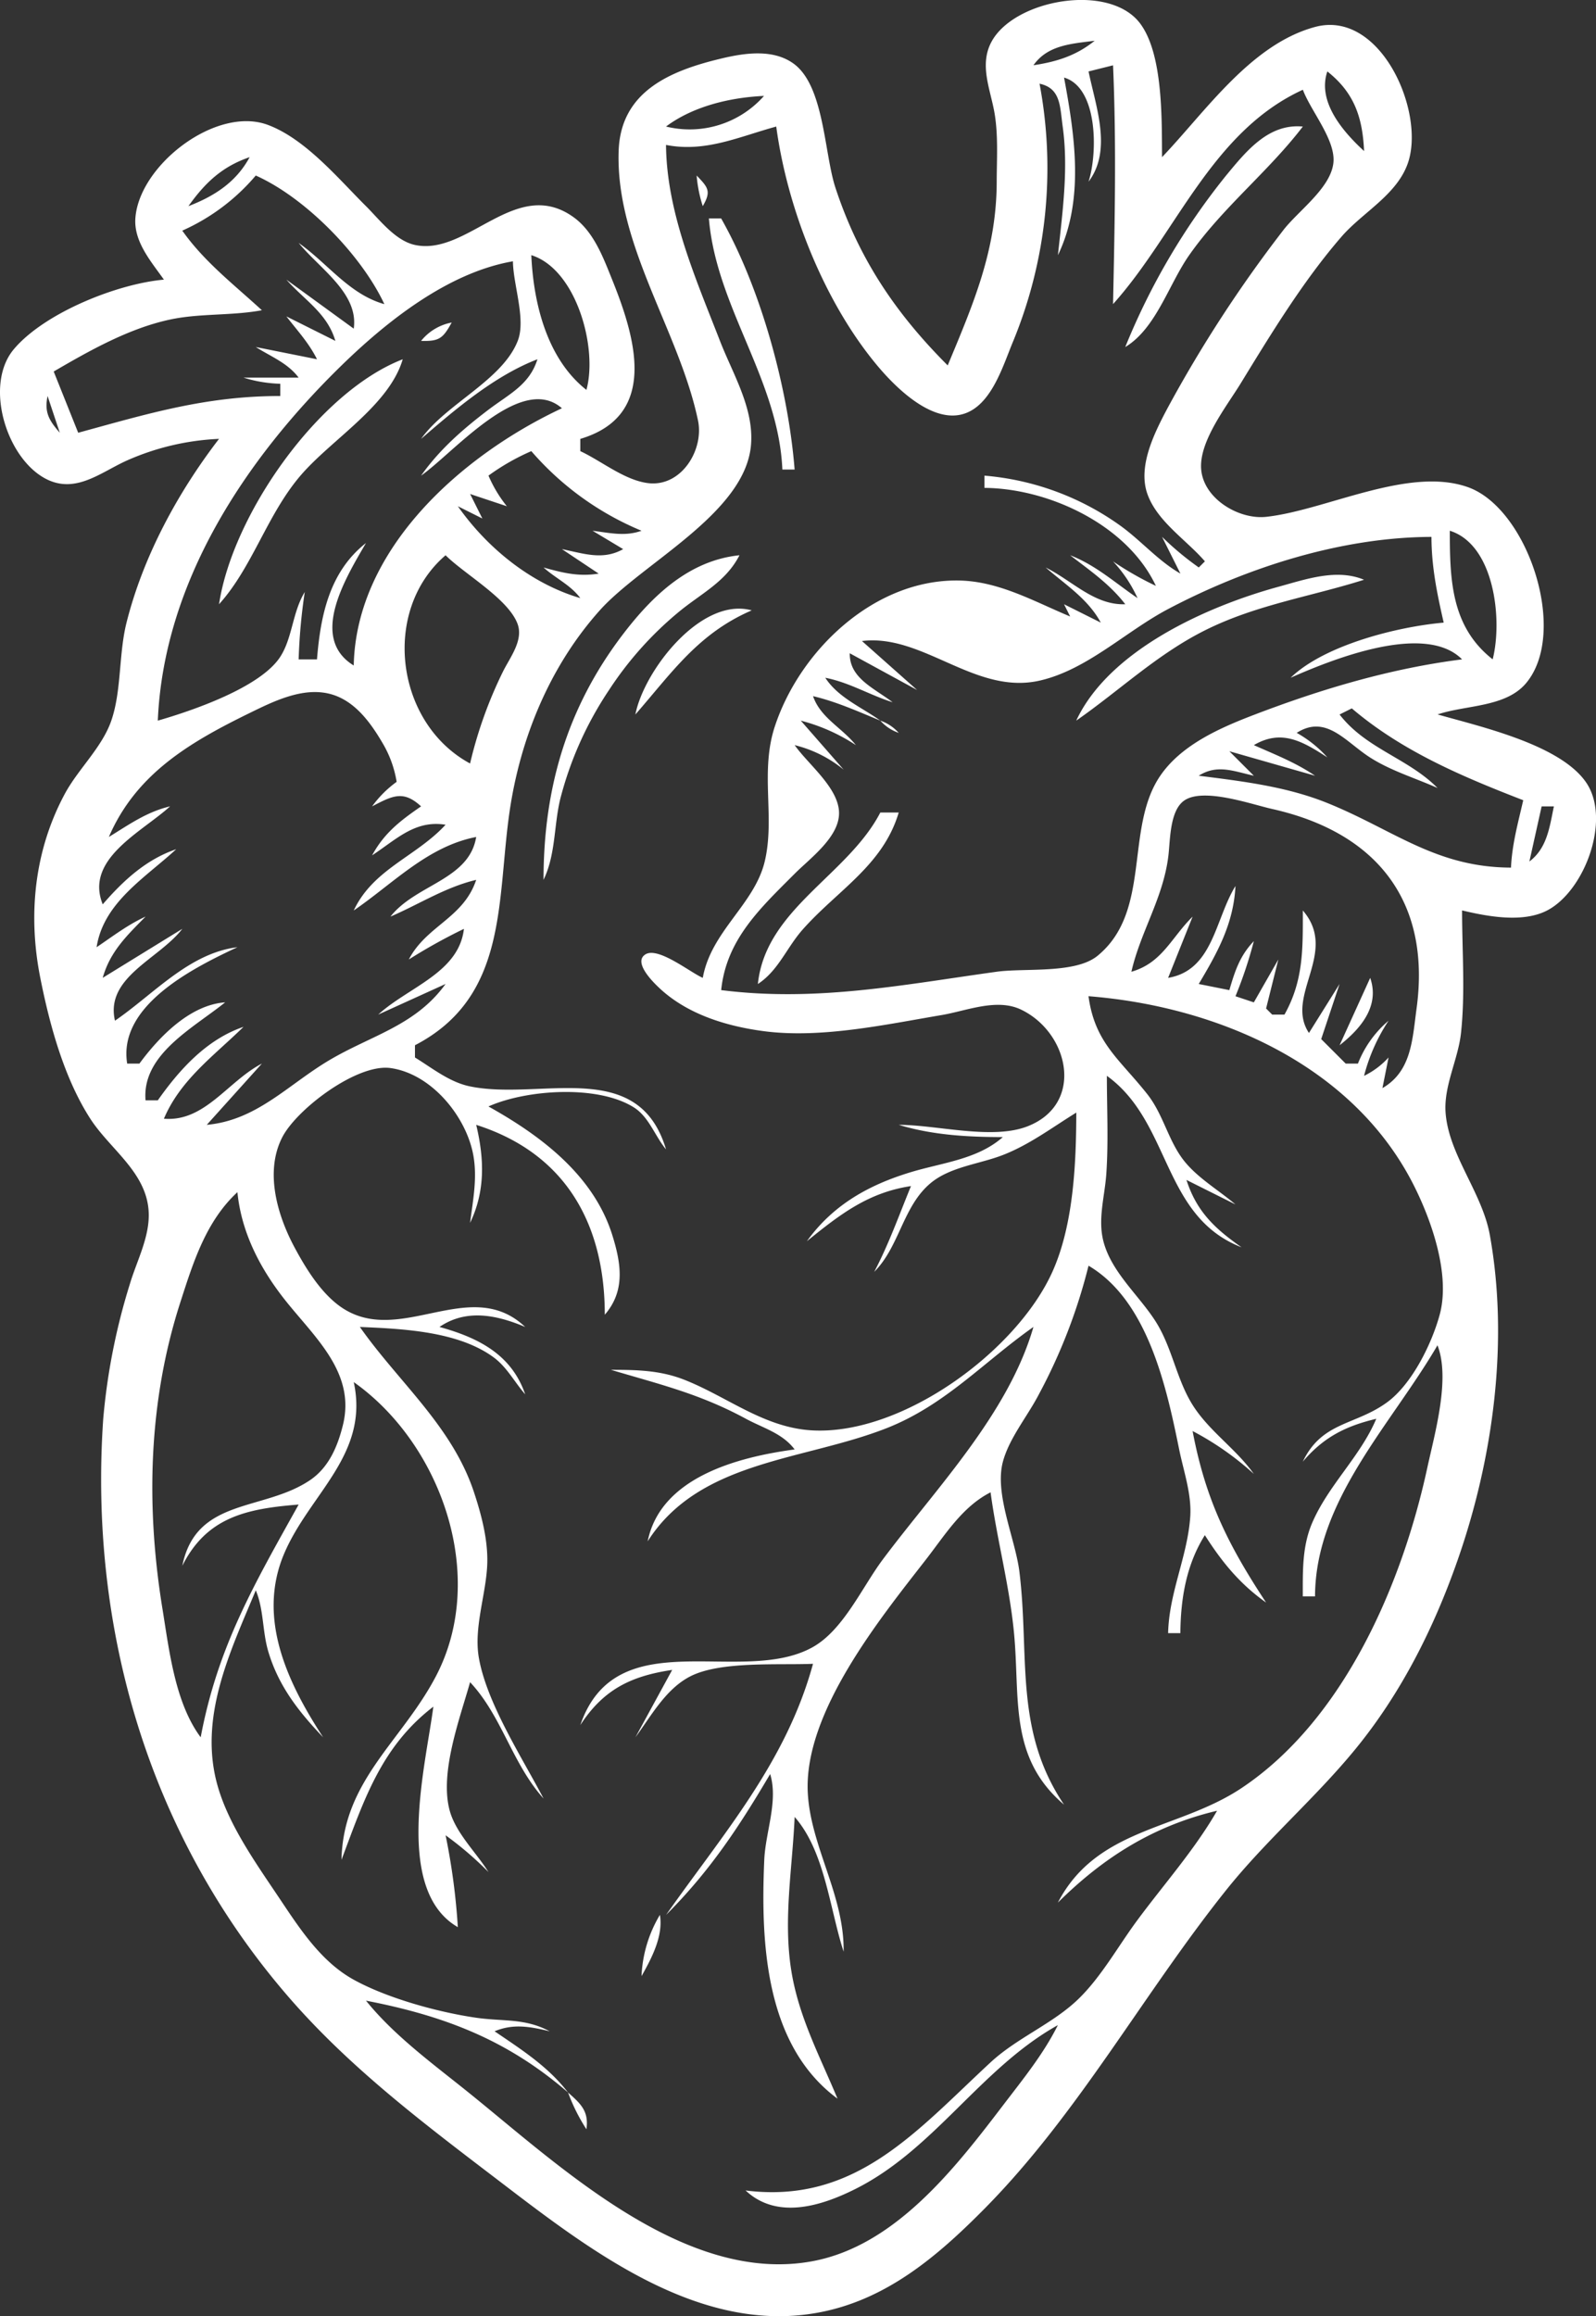 <svg xmlns="http://www.w3.org/2000/svg" width="310.213" height="450.108" viewBox="0 0 310.213 450.108"><rect x="0" y="0" width="310.213" height="450.108" fill="#333333" stroke="none"/><path d="M185.054,73.74c-10.167-10.174-17.287-20.77-21.814-34.514-2.2-6.686-2.17-19.767-8.116-24.11-4.017-2.934-9.606-2.08-14.106-1C131.107,16.483,121.48,20.5,121.1,32.085c-.607,18.3,11.777,34.939,15.426,52.367,1.195,5.712-3.26,13.016-9.784,12.156-4.555-.6-8.984-4.288-13.092-6.205v-2.38c15.2-4.529,10.789-19.543,6.188-30.944-1.76-4.363-3.594-9.377-7.6-12.208C101.112,37,91.747,52.548,81.511,50.335c-3.827-.827-6.892-4.924-9.521-7.54-5.389-5.36-11.747-13.04-19.042-15.78-10.073-3.782-25.086,7.822-25.783,18.16-.307,4.555,3.089,8.421,5.55,11.9-9.032.794-23.144,6.411-29.142,13.483-5.954,7.02-1.387,21.654,6.548,25.4C15.785,98.627,20.6,94.414,25.574,92.2a49.328,49.328,0,0,1,17.852-4.183c-8.044,10.466-14.746,22.843-17.977,35.7-1.534,6.1-.953,13.223-2.956,19.042-1.8,5.232-6.447,9.407-9.064,14.282-5.914,11.017-7.172,23.476-4.746,35.7,1.816,9.152,4.621,19.464,9.713,27.374,3.789,5.885,10.8,10.3,11.34,17.852.354,4.925-2.27,9.684-3.64,14.282a123.664,123.664,0,0,0-5.176,26.183c-2.8,40.715,8.8,80.645,35.6,111.874,11.86,13.821,26.047,24.567,40.464,35.567,18.57,14.168,41.564,32.451,66.649,25.387,11.434-3.219,20.394-11.049,28.559-19.3,18.2-18.385,30.858-41.736,46.955-61.888,7.766-9.722,17.238-17.792,25.1-27.374,8.948-10.91,15.328-23.621,19.959-36.895,6.884-19.734,9.953-42.409,6.224-63.078-1.489-8.261-8.012-15.608-8.6-23.8-.374-5.2,2.447-10.327,3-15.472.839-7.806.207-15.956.207-23.8,4.949,1.178,11.866,2.484,16.611-.033,7.253-3.847,12.4-17.685,7.5-24.835-5.065-7.385-20.605-10.854-28.871-13.217,5.519-1.869,13.277-1.342,17.241-6.127,8.229-9.934.286-33.858-11.291-38.018s-27.695,4.493-39.274,5.746c-5.264.57-12.136-3.466-12.625-9.208-.464-5.441,4.951-12.272,7.64-16.661,5.934-9.688,12.171-19.963,19.624-28.559,4.143-4.776,10.752-8.11,12.908-14.3,3.455-9.927-5.293-29.891-18.026-26.472-12.5,3.357-21.335,16.5-29.754,25.3-.06-7.218.232-20.044-4.285-26.008-5.991-7.912-24.332-4.653-28.826,3.52-2.533,4.606-.171,9.454.589,14.157.694,4.285.394,8.766.387,13.092-.021,13.3-4.519,23.689-9.521,35.7m28.564-63.078c-3.58,2.888-7.377,4.082-11.9,4.761,2.758-3.919,7.344-4.171,11.9-4.761m3.57,4.761c.672,15.671.323,30.764,0,46.416,12.274-13.673,19.1-33.506,36.895-41.655,1.542,4.158,6.466,9.823,5.925,14.282-.6,4.935-6.921,9.317-9.794,13.092a254.978,254.978,0,0,0-22.445,34.514c-2.486,4.692-5.831,11.249-3.907,16.662,1.9,5.355,7.574,8.924,11.179,13.092l-1.19,1.19a57.588,57.588,0,0,1-7.141-5.951l3.57,7.141c-4.414-2.524-7.726-6.518-11.9-9.47A52.8,52.8,0,0,0,192.2,95.163v2.38c12.57.105,27.763,7.216,33.324,19.042a62.024,62.024,0,0,1-8.331-4.761,26.4,26.4,0,0,1,4.761,7.141c-4.371-2.985-8.114-6.4-13.092-8.331,3.9,3.01,7.692,5.608,10.711,9.521-6,.214-10.235-4.533-15.472-7.141,3.911,3.387,8.238,6.122,10.711,10.711l-7.141-3.57,1.19,2.38c-6.908-2.872-13.732-6.8-21.423-6.986-16.574-.408-31.143,13.571-36,28.409-2.889,8.815.094,17.645-1.945,26.183-1.992,8.347-10.42,13.538-12.038,22.613-2.385-1.007-8.657-6.1-11.145-4.562-2.551,1.576,1.773,5.687,2.86,6.689,5.433,5.015,13,7.3,20.186,8.241,11.1,1.445,23.559-1.282,34.514-3.133,4.859-.82,10.723-3.34,15.467-1.053,9.383,4.52,12.359,18.38,1.19,22.689-6.886,2.656-17.588-.307-24.988-.307,6.549,1.99,13.409,2.376,20.233,2.38-4.919,4.336-11.712,4.957-17.852,6.809-8.225,2.482-15.16,6.377-20.233,13.424,6.38-5.16,11.892-9.462,20.233-10.711-2.284,5.569-4.338,11.343-7.141,16.662,4.925-4.915,5.556-12.742,10.965-17.242,3.837-3.191,9.484-3.688,14.028-5.453,5.2-2.02,9.571-5.345,14.282-8.249-.027,9.89-.534,21.813-4.648,30.944-6.935,15.4-29.06,31.671-46.529,30.819-9.446-.461-16.543-6.5-24.993-9.837-4.718-1.864-9.287-1.936-14.282-1.94,9.506,2.836,17.229,4.642,26.183,9.487,3.451,1.867,7.155,2.831,9.521,5.985-11.065,1.491-26.052,5.416-28.564,17.852,10.054-15.775,30.249-15.624,46.416-21.975,11.385-4.471,18.853-12.842,28.564-19.68-4.89,16.942-18.971,31.383-29.309,45.226-4,5.358-7.657,13.718-13.661,17.034-13.839,7.642-38.112-5.277-45.1,15.1,4.482-6.883,9.8-9.522,17.852-10.711l-7.141,13.092c3.079-4.186,5.91-9.433,10.716-11.868,5.873-2.978,17.172-2.129,23.8-2.414-5.226,19.146-17.438,32.989-28.564,48.8,8.517-8.518,14.159-17.075,20.233-27.374,1.607,5.226-.9,11.229-1.144,16.662-.7,16.078.127,36,14.235,46.416-3.47-8.337-7.573-15.936-9-24.993-1.567-9.96.242-19.832.668-29.754,5.869,6.658,6.812,17.856,9.521,26.183.159-10.979-6.453-20.471-6.968-30.944-.764-15.537,14.021-33.753,22.945-45.226,3.754-4.825,7.068-10.289,12.587-13.092,1.237,9.182,3.675,18.1,4.558,27.374,1.2,12.62-1.074,24.159,9.724,33.324C197.914,338.942,201,324.527,199,308.2c-.787-6.405-4.9-15.135-3.211-21.423,1.232-4.594,4.815-8.88,6.992-13.092a107.505,107.505,0,0,0,9.651-24.993c11.515,6.771,15.155,23.6,17.615,35.7.865,4.256,2.458,8.711,2.153,13.092-.539,7.738-4.129,14.753-4.3,22.613h2.38c.056-6.7,1.148-13.3,4.761-19.042,3.326,5.233,6.814,9.5,11.9,13.092-7.409-11.249-11.779-20.037-14.282-33.324a56.82,56.82,0,0,1,11.9,8.331c-3.428-4.826-8.518-8.192-11.73-13.138-3.329-5.128-4.081-11.414-7.436-16.616-3.253-5.042-8.543-9.5-10.075-15.472-1.113-4.332.274-8.755.57-13.092.432-6.305.107-12.724.107-19.042,12.518,9.03,10.7,27.321,26.183,33.324-5.187-3.619-8.75-6.965-10.711-13.092l9.521,4.761c-3.257-2.778-7.394-5.163-10.045-8.55-3.028-3.872-3.98-8.942-7.081-12.868-5.4-6.841-10.206-9.95-11.437-19.047,25.075,1.979,51.51,13.364,63.3,36.895,3.443,6.871,7.06,17.275,4.962,24.993-1.536,5.651-5.379,13.461-10.169,16.986-6.215,4.575-12.692,3.729-16.442,11.578,4.019-4.732,8.282-6.905,14.282-8.331-3.108,7.349-9.3,12.874-12.459,20.233-1.964,4.583-1.82,9.4-1.823,14.282h2.38c.051-18.643,14.773-33.326,23.8-48.8,2.534,6.492-.522,17.081-1.978,23.8-4.883,22.547-16.174,48.947-36.107,62.243-12.278,8.189-28.092,7.624-35.7,22.258,8.9-8.83,18.641-14.936,30.944-17.852-4.386,7.623-10.392,14.345-15.61,21.423-3.629,4.924-6.816,10.7-11.186,15.008-4.992,4.921-12,7.617-17.239,12.473-14.507,13.438-26.271,27.569-47.606,24.886,6.08,5.7,14.633,3.087,21.423-.33,15.316-7.707,24.341-23.48,39.275-31.8-2.794,5.612-6.777,10.495-10.573,15.472-9.34,12.242-20.975,27.358-37.033,30.387C134.124,446.8,109.819,423.8,92.222,409.6,85.293,404,77.588,398.453,71.99,391.511c15.215,2.95,27.409,7.585,39.275,17.852-3.871-5.046-9.057-8.348-14.282-11.9,3.669-1.526,6.894-.908,10.711,0-4.845-2.585-9.014-1.872-14.282-2.63-7.372-1.061-17.264-3.782-23.8-7.387-6.485-3.574-10.654-10.17-14.675-16.166-4.353-6.491-9.582-13.841-11.76-21.423-3.836-13.35,2.411-26.106,7.392-38.085,1.58,3.756,1.259,7.95,2.433,11.9,1.992,6.707,5.9,11.677,10.659,16.662-6.806-10.432-12.948-23.074-7.572-35.7,4.961-11.656,16.584-19.239,13.522-33.324,17.017,12.021,26.116,37.76,15.99,57.127-6.629,12.679-18.041,20.265-18.37,35.7,4.31-11.421,7.657-21.951,17.852-29.754-1.475,11.42-7.775,35.6,4.761,42.846a128.05,128.05,0,0,0-2.38-17.852,65.715,65.715,0,0,1,8.331,7.141c-2.364-3.784-6.328-7.556-7.524-11.9-2.029-7.369,1.957-17.906,3.953-24.993,6.213,6.636,8.144,15.771,14.282,22.613-4.173-7.965-11.048-18.552-12.58-27.374-1-5.763,1.325-12.074,1.62-17.852.243-4.759-1.074-9.794-2.558-14.282-4.266-12.9-14.624-21.357-22.186-32.134,8.29.356,19.091.818,26.013,5.914,2.574,1.9,4.056,4.819,6.122,7.178-2.655-7.743-9.116-11.011-16.662-13.092,5.215-3.562,11.121-2.339,16.662,0-10.887-10.329-24.878,4.49-36.372-4.285-3.6-2.75-6.356-7.248-8.468-11.187-3.323-6.2-5.827-14.652-2.388-21.375,2.806-5.485,14.542-14.37,21.044-13.464,8.041,1.119,14.785,9.526,16.108,16.987.791,4.457-.078,8.673-.636,13.092,2.974-6.179,2.759-12.451,1.19-19.042,17.54,5.589,24.991,19.479,24.993,36.895,3.992-4.611,3.21-9.87,1.458-15.472C116.229,231.12,106,223.434,95.793,217.748c7.279-3.268,21.232-4.281,28.292.2,2.922,1.852,4.07,5.57,6.222,8.136-5.368-18.02-24.346-9.416-38.085-12.234-4-.82-7.3-3.525-10.711-5.619v-2.38c18.1-9.391,15.894-28.039,18.362-45.226,2.065-14.379,7.825-28.4,17.55-39.275,8.2-9.175,28.26-18.813,29.4-32.134.611-7.144-3.531-13.8-6.029-20.233-4.7-12.1-10.378-24.956-10.486-38.085,7.671,1.5,14.145-1.585,21.423-3.57,2.145,15.917,9.277,34.03,19.6,46.4,3.4,4.079,10.078,10.794,16.087,9.618,6.028-1.179,8.338-9.506,10.391-14.362a88.5,88.5,0,0,0,5.1-49.986c4.142.888,3.951,4.4,4.5,8.331,1.154,8.317-.062,16.771-.926,24.993,5.176-10.74,3.292-23.2,1.19-34.514,6.608,1.933,6.551,14.679,4.761,20.233,4.632-6.114,1.419-14.547,0-21.423l4.761-1.19m41.655,1.19c5.231,4.134,6.841,8.929,7.141,15.472-4.144-3.8-9.147-9.62-7.141-15.472M149.35,21.373a19.275,19.275,0,0,1-19.042,5.951c5.295-3.961,12.5-5.652,19.042-5.951m70.219,48.8c5.991-3.613,8.456-12.189,12.425-17.852,6.5-9.273,15.342-16.171,22.089-24.993-6.63-.622-10.923,4.674-14.92,9.521a132.074,132.074,0,0,0-19.595,33.324M49.377,33.275c-2.608,4.839-6.826,7.569-11.9,9.521,3.237-4.553,6.569-7.708,11.9-9.521M75.56,61.838c-6.831-1.917-10.988-7.9-16.662-11.9C63,54.963,70.6,59.73,69.609,66.6L56.518,57.078c3.592,4.052,7.945,6.532,9.521,11.9l-9.521-4.761c2.157,2.791,4.384,5.171,5.951,8.331l-11.9-2.38c3,1.895,6.216,3.117,8.331,5.951H48.187a26.407,26.407,0,0,0,7.141,1.19v2.38c-14.437,0-25.574,3.394-39.275,7.141l-4.761-11.9c6.968-4.067,14.65-8.4,22.613-10.1,5.837-1.245,11.937-.708,17.852-1.806-5.431-5-11.189-9.4-15.472-15.472A40.049,40.049,0,0,0,50.567,36.845c9.662,4.306,20.542,15.448,24.993,24.993m60.7-24.993a26.285,26.285,0,0,0,1.19,5.951c1.658-2.863,1.1-3.591-1.19-5.951m2.38,8.331c1.406,17.211,13.519,31.3,14.282,48.8h2.38c-1.235-15.628-6.529-35.158-14.282-48.8h-2.38M114.835,78.5c-7.633-5.994-10.3-16.783-10.711-26.183,8.759,2.739,12.956,18.016,10.711,26.183M100.553,53.507c.038,4.557,2.569,11.27.938,15.455C98.5,76.636,87.535,81.216,82.7,88.022c6.687-5.786,14.316-12.281,22.613-15.472-1.553,4.979-5.5,6.75-9.521,9.806C90.829,86.125,86.3,90.067,82.7,95.163c6.338-4.447,19.438-20.041,27.374-13.092-19.364,9.054-39.992,27.207-40.465,49.986-8.742-5.366-1.567-17.016,2.38-23.8-7.054,5.54-8.836,14-9.521,22.613H58.9a110.617,110.617,0,0,1,1.19-13.092c-2.419,3.949-2.38,8.942-4.789,12.628-3.894,5.957-17.168,10.463-23.775,12.366,1.156-26.936,17-50.773,35.7-69.011,8.9-8.676,20.783-18.084,33.324-20.25M82.7,68.979c3.525.1,4.238-.467,5.951-3.57a10.027,10.027,0,0,0-5.951,3.57M43.426,120.156c6.505-7.2,9.332-17.4,15.829-24.993,6.032-7.048,17.233-13.6,19.875-22.613-16.457,6.376-33.11,30.294-35.7,47.606M10.1,79.691l2.38,7.141c-2.11-2.414-3.026-3.971-2.38-7.141M104.124,90.4a57.3,57.3,0,0,0,21.423,15.472c-3.211,1.153-6.142.42-9.521,0l5.951,3.57c-3.917,2.222-7.634.868-11.9,0l7.141,4.761c-3.892.626-6.918-.133-10.711-1.19,2.389,2.151,5.232,3.379,7.141,5.951-9.616-2.829-18.083-9.738-23.8-17.852l4.761,2.38-2.38-4.761,7.141,2.38a25.475,25.475,0,0,1-3.57-5.951,43.55,43.55,0,0,1,8.331-4.761m186.854,40.465c-8.073-6.34-8.33-15.439-8.331-24.993,8.667,2.712,10.285,17.258,8.331,24.993m-11.9-23.8c.017,5.867,1.081,10.976,2.38,16.662-9,.785-23.19,4.362-29.754,10.711,8.163-3.613,26.144-10.817,33.324-3.57-13.907,1.759-27.375,5.777-40.465,10.789-6.6,2.527-14.1,5.821-18.206,11.842-6.953,10.194-1.616,26.314-12.178,34.969-4.325,3.543-14.168,2.345-19.6,3.1-18.27,2.531-35.048,5.91-53.557,3.57,1.009-9.85,7.594-15.909,14.282-22.613,3-3.008,8.735-7.154,8.626-11.9-.109-4.832-6.014-9.369-8.626-13.092a24.1,24.1,0,0,1,9.521,4.761l-8.331-9.521a35.641,35.641,0,0,1,10.711,4.761c-2.781-3.453-6.866-5.29-8.331-9.521,4.593,1.091,8.738,2.975,13.092,4.761-3.748-2.671-8.174-4.457-10.711-8.331,4.663.9,8.589,3.338,13.092,4.761-3.619-2.772-8.418-4.682-8.331-9.521l13.092,7.141L168.392,127.3c11.871-1.465,21.977,10.532,34.514,7.7,9.222-2.084,16.755-9.572,24.993-13.912,15.367-8.1,33.706-13.973,51.177-14.021m-191.615,3.57c3.73,3.7,12.145,8.431,13.982,13.311,1.211,3.219-1.489,6.572-2.83,9.3A83.3,83.3,0,0,0,92.222,151.1c-14.51-7.825-17.306-29.71-4.761-40.465M106.5,173.713c2.345-4.881,2-10.262,3.189-15.472a68.611,68.611,0,0,1,9.544-21.423,67.494,67.494,0,0,1,13.45-15.084c4.4-3.664,9.239-5.888,11.9-11.1-9.819,1.012-16.962,7.888-22.733,15.472C111.021,140.346,106.5,156,106.5,173.713m103.543-30.944c8.42-5.861,15.705-12.875,24.993-17.531,9.951-4.988,20.509-6.541,30.944-9.843-5.334-2.217-11.291-.1-16.662,1.371-13.9,3.808-32.885,12.307-39.275,26m-85.691-1.19c7.14-8.18,12.22-15.747,22.613-20.233-9.863-2.7-20.974,11.762-22.613,20.233M77.94,154.67a21.4,21.4,0,0,0-4.761,4.761c4-2.079,6.062-3.183,9.521,0-4.044,2.786-7.158,5.172-9.521,9.521,4.764-3.135,8.357-6.91,14.282-5.951-5.753,6.232-14.055,8.588-17.852,16.662,7.665-5.24,14.377-12.464,23.8-14.282-1.361,8.343-11.73,9.188-16.662,15.472,5.648-2.433,10.622-5.693,16.662-7.141-2.461,7.449-9.685,8.9-13.092,15.472a108.6,108.6,0,0,1,10.711-5.951c-.98,8.537-10.754,11.273-16.662,16.662l13.092-5.951c-5.851,8.11-14.394,9.948-22.613,14.822-8.053,4.774-14.073,11.675-23.8,12.551l10.711-11.9c-6.632,3.441-11.1,11.377-19.042,10.711,3.214-7.586,9.714-12.213,15.472-17.852-7.124,2.422-12.4,8.236-16.662,14.282h-2.38c-.747-8.919,9.272-14.045,15.472-19.042-6.824.493-12.791,6.643-16.662,11.9h-2.38C23.746,198.185,38.3,190.868,47,186.8c-9.4,1.156-16.294,9.148-23.8,14.282-1.948-8.466,8.549-11.965,13.092-17.852l-15.472,9.521c1.426-5.084,4.662-8.189,8.331-11.9-3.475,1.587-6.352,3.812-9.521,5.951,1.34-8.682,9.391-13.442,15.472-19.042-5.845,1.986-10.279,6.088-14.282,10.711-3.557-8.829,7.6-14.03,13.092-19.042-4.545,1.077-7.95,3.525-11.9,5.951,5.306-12.3,15.755-18.407,27.374-24.092,4.592-2.247,10.2-5.03,15.467-3.743,4.981,1.218,8.164,5.777,10.587,9.977a21.463,21.463,0,0,1,2.51,7.147M263.6,140.388c9.758,8.317,21.461,13.25,33.324,17.852-1.009,4.413-2.173,8.546-2.38,13.092-14.647-.04-22.8-7.342-35.7-12.553-7.944-3.209-16.554-4.232-24.993-5.3,3.581-2.271,6.7-.9,10.711,0L239.8,148.72l16.662,4.761c-3.775-2.573-7.749-4.1-11.9-5.951,5.365-3.146,9.462-.752,14.282,2.38a23.027,23.027,0,0,0-5.951-4.761c5.733-3.653,9.483,1.742,14.282,4.8,4.056,2.583,8.727,3.968,13.092,5.913-5.741-5.8-13.887-7.606-19.042-14.282l2.38-1.19m-91.642,2.38a8.415,8.415,0,0,0,3.57,2.38,8.415,8.415,0,0,0-3.57-2.38m97.593,71.409,1.19-5.951a15.682,15.682,0,0,1-4.761,3.57,35.409,35.409,0,0,1,4.761-10.711,20.859,20.859,0,0,0-5.951,8.331h-2.38l-4.761-4.761,3.57-10.711-5.951,9.521c-4.794-7.227,5.858-15.661-1.19-23.8,0,7.436.152,13.587-3.571,20.233h-2.38l-1.19-1.19,2.38-9.521-4.761,8.331-3.57-1.19a82.692,82.692,0,0,0,3.57-10.711c-2.717,2.86-3.655,5.748-4.761,9.521l-5.951-1.19c3.681-6.177,6.766-11.73,7.141-19.042-3.993,6.489-4.345,16.373-13.092,17.852l4.761-11.9c-4.182,4.12-5.9,8.986-11.9,10.711,1.8-7.859,6.232-14.385,7.2-22.613.356-3.019.257-8.662,3.036-10.632,3.719-2.637,13.074.706,17.138,1.616,20.284,4.546,30.9,17.906,28.058,38.769-.82,6.022-.969,12.2-6.635,15.472m33.324-54.747c-.851,4.108-1.327,8.109-4.761,10.711l2.38-10.711h2.38m-130.917,1.19c-6.339,12.219-22.3,18.746-23.8,33.324,3.991-2.605,5.585-7.064,8.723-10.6,6.745-7.616,15.6-12.444,18.651-22.72h-3.57m95.212,32.134-5.951,13.092c4.156-3.263,7.837-7.637,5.951-13.092M47,234.411c.808,8.067,4.593,15.169,9.635,21.423,5.708,7.08,13.324,13.845,10.878,23.8-1.015,4.132-2.734,8.239-6.359,10.705-9.057,6.159-22.17,3.352-24.865,16.668,4.762-9.489,12.545-11.1,22.613-11.9-8.621,15.485-15.712,27.547-19.042,45.226-4.99-6.7-6.117-16.892-7.434-24.993-3.23-19.867-2.753-40.22,3.471-59.508,2.5-7.76,4.979-15.765,11.1-21.423m82.121,140.438a25.162,25.162,0,0,0-3.57,11.9c2.009-3.557,4.251-7.841,3.57-11.9m-17.852,34.514a35.935,35.935,0,0,0,3.57,7.141C115.323,413.067,113.827,411.607,111.265,409.363Z" transform="translate(-0.854 -2.734)" fill="#fff"/></svg>